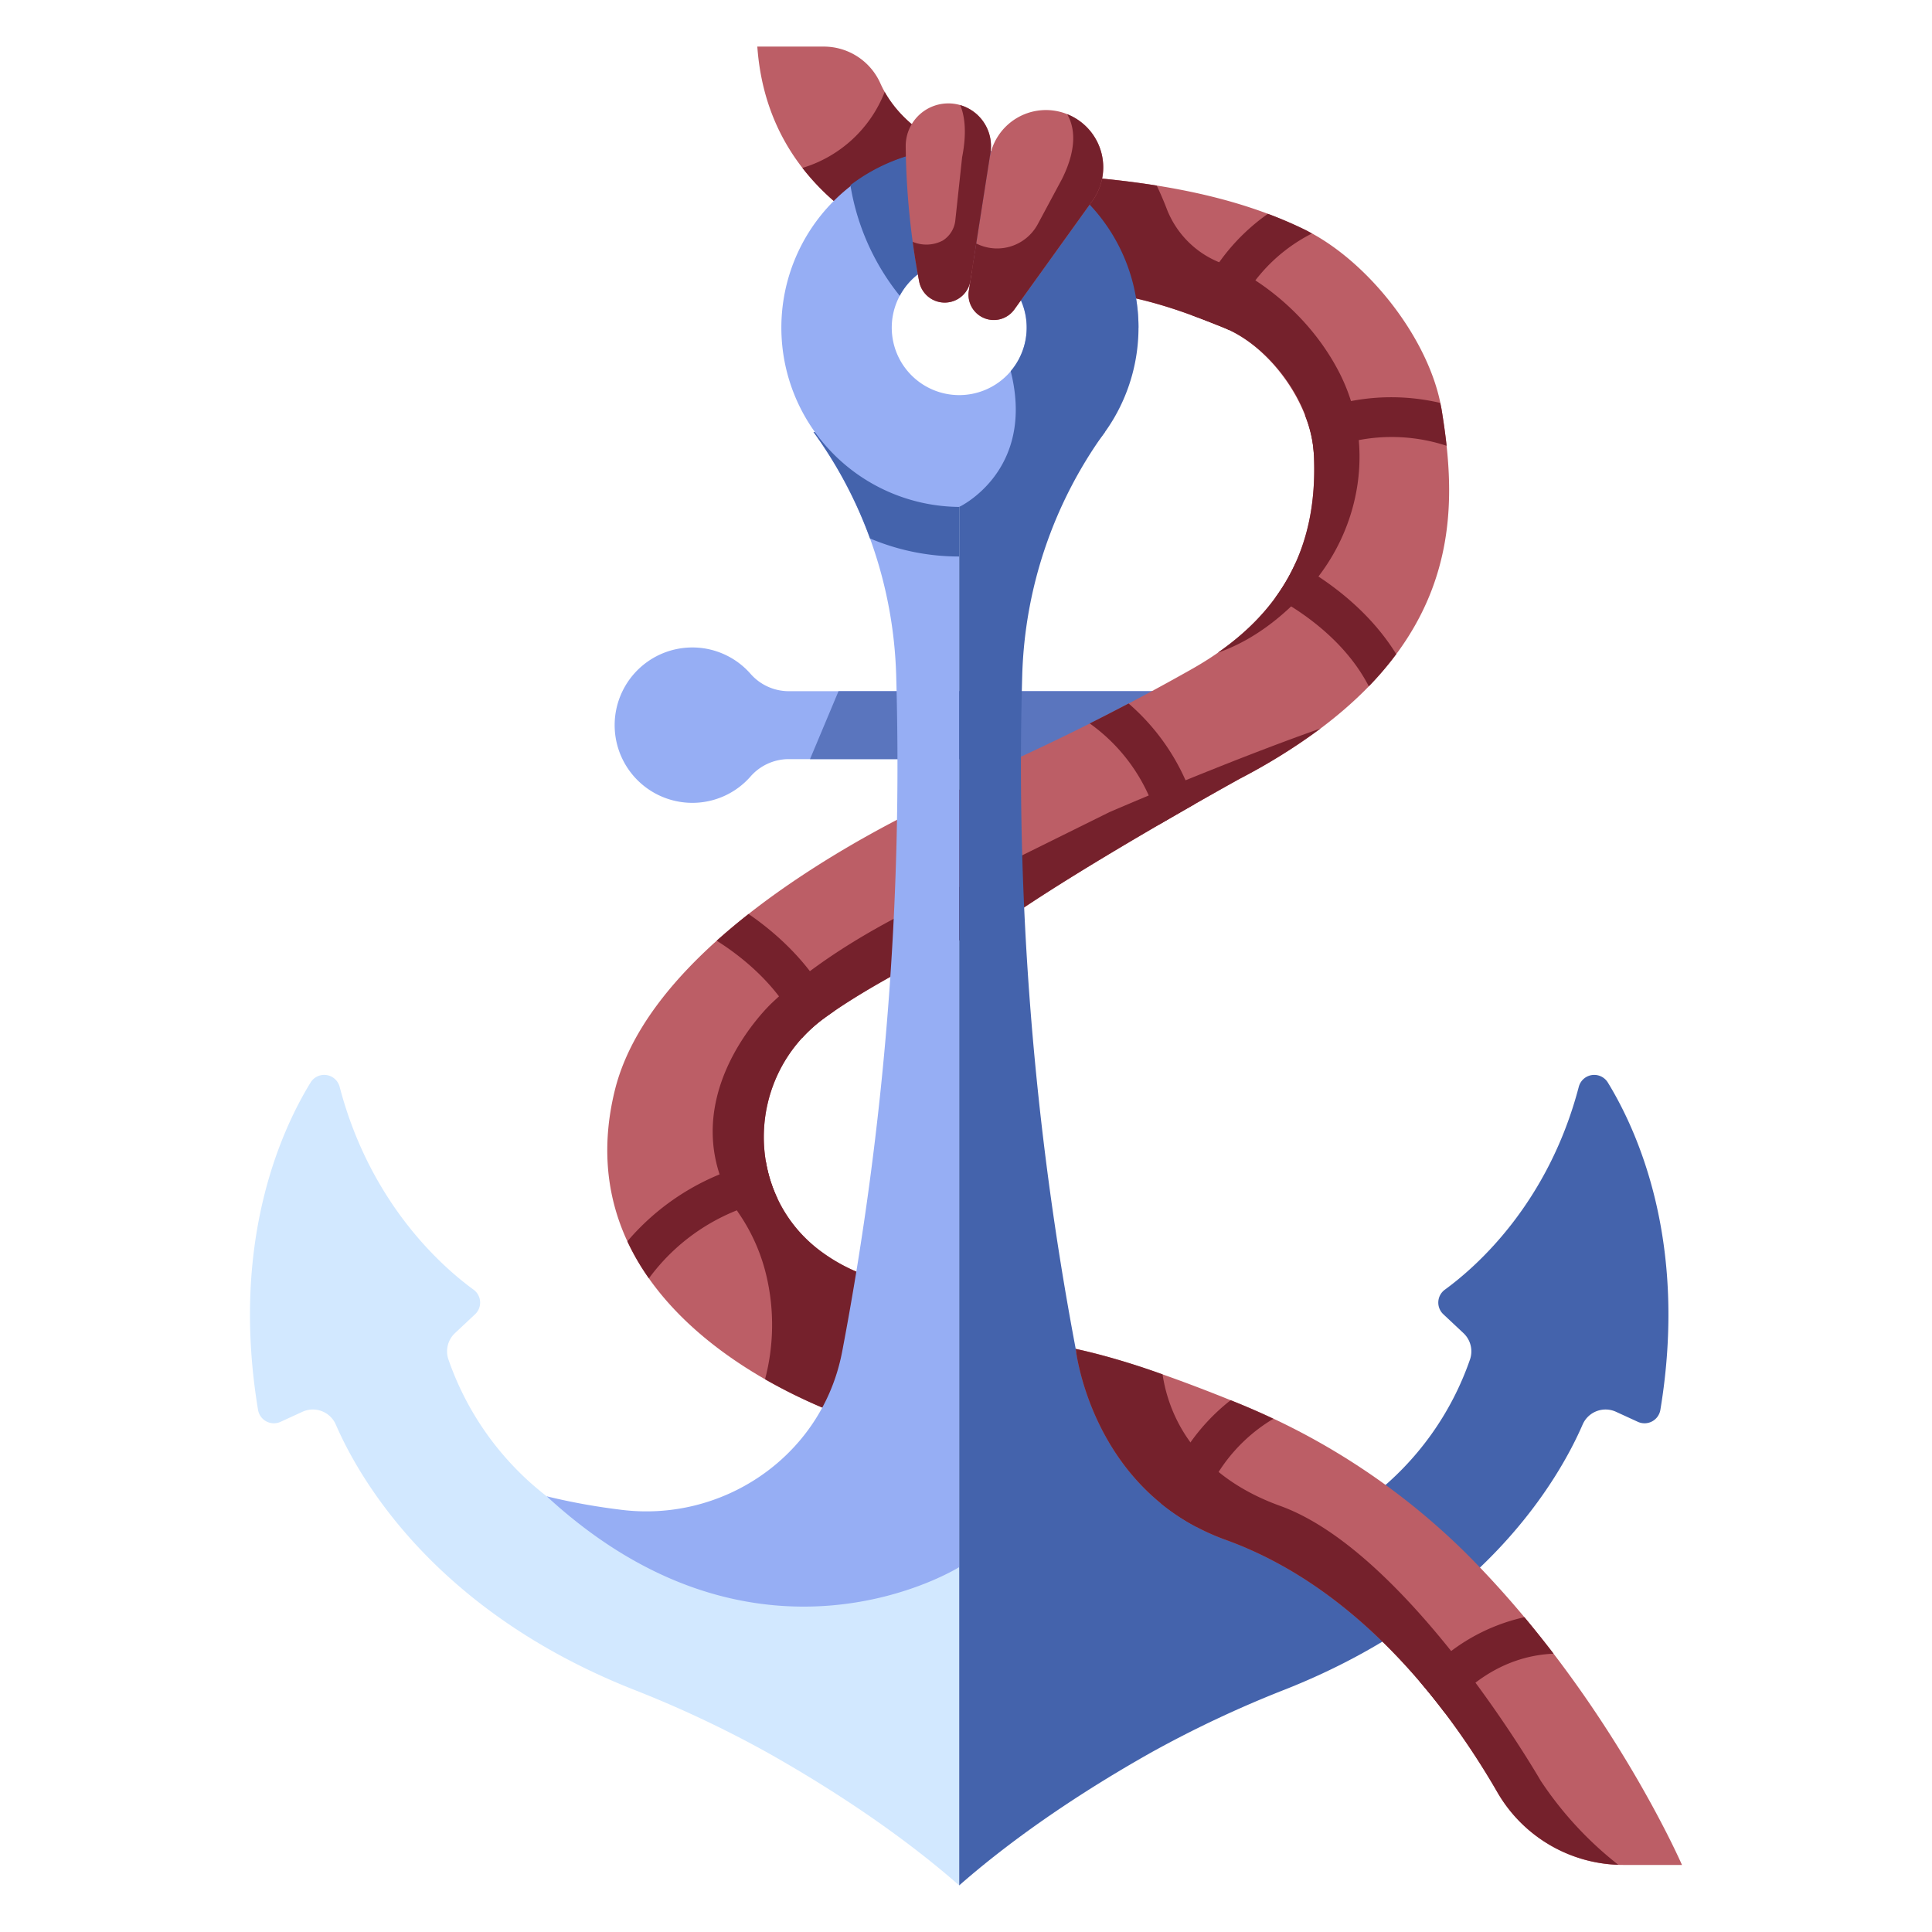 <svg id="Flat" height="512" viewBox="0 0 340 340" width="512" xmlns="http://www.w3.org/2000/svg"><path d="m215.731 121.639h-76.843a8.957 8.957 0 0 1 -6.764-3.011 13.615 13.615 0 0 0 -11.583-4.623 13.672 13.672 0 0 0 1.3 27.282 13.6 13.6 0 0 0 10.185-4.572 8.963 8.963 0 0 1 6.66-3.122h77.045z" fill="#96aef4"/><path d="m142.551 133.593h73.18v-11.954h-68.166z" fill="#5a75be"/><path d="m170.442 138.285s-54.686 22.451-62.273 53.715c-8.773 36.152 29.122 54.772 48.766 59.922v-26.222a30.877 30.877 0 0 1 -11.963-5.117c-14.2-10-13.964-31.14.06-41.393 5.218-3.815 13.156-8.388 25.928-14.785z" fill="#bc5e66"/><path d="m129.991 213.484a32.65 32.65 0 0 1 4.971 11.414 37.614 37.614 0 0 1 -.325 17.824 94.318 94.318 0 0 0 22.3 9.2v-26.222a30.877 30.877 0 0 1 -11.963-5.117c-14.2-10-13.964-31.14.06-41.393 5.218-3.815 13.156-8.388 25.928-14.785l-.181-9.149c-12.537 5.379-25.669 12.47-34.936 21.243-.002.001-18.845 17.457-5.854 36.985z" fill="#75212c"/><path d="m133.276 8.2h11.647a10.894 10.894 0 0 1 9.982 6.41c2.917 6.569 11.158 14.738 34.073 16.4 18.965 1.374 31.269 4.821 40.659 9.42 11.137 5.456 22.065 19.411 24.06 31.651 3.071 18.842 4.109 44.234-35.541 64.982 0 0-31.839 17.592-44.611 27.348l-1.645-27.747a414.64 414.64 0 0 0 37.831-18.912c15.973-9.029 22.309-21.561 21.479-37.887-.446-8.75-7.72-18.939-15.85-22.2-7.171-2.88-15.6-6.181-27.271-6.786.002-.005-51.975-2.69-54.813-42.679z" fill="#bc5e66"/><path d="m96.217 263.326a51.88 51.88 0 0 1 -17.317-24.126 4.4 4.4 0 0 1 1.175-4.6l3.53-3.311a2.814 2.814 0 0 0 -.267-4.329c-5.663-4.128-18.211-15.245-23.57-35.707a2.809 2.809 0 0 0 -5.115-.743c-5.388 8.808-14.091 28.365-9.241 57.608a2.824 2.824 0 0 0 3.96 2.1l3.846-1.765a4.4 4.4 0 0 1 5.88 2.252c4.114 9.477 17.335 32.692 52.15 46.535a196.17 196.17 0 0 1 23.857 11.215c9.9 5.578 22.585 13.594 33.7 23.345v-56.014s-34.271 3.194-72.588-12.46z" fill="#d2e8ff"/><path d="m168.806 81.4v194.386s-35.111 22.077-72.589-12.46a112.077 112.077 0 0 0 12.757 2.328c17.962 2.426 35.126-9.094 39.026-26.794q.16-.728.3-1.478a551.686 551.686 0 0 0 9.409-118.667 76.76 76.76 0 0 0 -14.349-42.415l-.206-.284z" fill="#96aef4"/><path d="m218.156 137.058a104.47 104.47 0 0 0 14.231-8.857c-16.873 5.941-37.175 14.736-37.175 14.736l-22.285 11.03.618 10.439c12.772-9.756 44.611-27.348 44.611-27.348z" fill="#75212c"/><path d="m192.133 31.261c-1.033-.091-2.08-.178-3.155-.256-21.123-1.529-29.773-8.589-33.282-14.83a22.531 22.531 0 0 1 -14.479 13.377c10.793 13.922 29.756 18.815 39.941 20.487.5-.47 1.055-1 1.676-1.6 4.356-4.199 7.338-11.005 9.299-17.178z" fill="#75212c"/><path d="m241.4 263.326a51.88 51.88 0 0 0 17.31-24.126 4.4 4.4 0 0 0 -1.175-4.6l-3.53-3.311a2.814 2.814 0 0 1 .267-4.329c5.663-4.128 18.211-15.245 23.57-35.707a2.809 2.809 0 0 1 5.114-.743c5.388 8.808 14.091 28.365 9.241 57.608a2.823 2.823 0 0 1 -3.959 2.1l-3.846-1.765a4.4 4.4 0 0 0 -5.88 2.252c-4.114 9.477-17.336 32.692-52.15 46.535a196.17 196.17 0 0 0 -23.857 11.215c-9.9 5.578-22.586 13.594-33.7 23.345v-56.014s34.273 3.194 72.595-12.46z" fill="#4463ac"/><path d="m168.806 81.4v194.386s35.112 22.077 72.59-12.46a112.077 112.077 0 0 1 -12.757 2.328c-17.962 2.426-35.124-9.094-39.03-26.794q-.16-.728-.3-1.478a551.686 551.686 0 0 1 -9.409-118.667 76.76 76.76 0 0 1 14.353-42.415l.205-.284z" fill="#4463ac"/><path d="m143.154 76.018.206.284a75.74 75.74 0 0 1 9.74 18.452 40.135 40.135 0 0 0 15.711 3.181v-16.535z" fill="#4463ac"/><path d="m168.806 26.109a31.551 31.551 0 0 0 0 63.1c15.18-4.125 25.5-14.917 31.551-31.551a31.551 31.551 0 0 0 -31.551-31.549zm0 43.423a11.872 11.872 0 1 1 11.872-11.872 11.871 11.871 0 0 1 -11.872 11.872z" fill="#96aef4"/><path d="m189.308 237.382s2.674 25.036 26.423 33.616c23.853 8.617 39.675 30.358 47.787 44.417a25.567 25.567 0 0 0 22.153 12.785h10.329s-13-29.906-38.065-54.915a122.012 122.012 0 0 0 -40.417-26.49c-8.903-3.615-20.04-7.735-28.21-9.413z" fill="#bc5e66"/><g fill="#75212c"><path d="m215.362 57.66c.316.127.627.283.94.43a29.246 29.246 0 0 1 14.58-17c-.415-.227-.829-.466-1.245-.67-2.019-.989-4.182-1.92-6.507-2.793a35.8 35.8 0 0 0 -13.33 17.873c1.949.715 3.794 1.45 5.562 2.16z"/><path d="m229.663 73.1a21.719 21.719 0 0 1 1.549 6.766c0 .08 0 .158.005.238a30.923 30.923 0 0 1 23.361-1.651c-.236-2.193-.547-4.323-.881-6.376-.063-.388-.161-.781-.242-1.172a37.72 37.72 0 0 0 -23.792 2.195z"/><path d="m245.716 115.115c-5.137-8.3-12.958-13.488-17.7-16.062a34.334 34.334 0 0 1 -3.539 6.06c4.353 2.352 12.2 7.486 16.41 15.669a56.341 56.341 0 0 0 4.829-5.667z"/><path d="m198.616 123.805c-2.381 1.25-4.669 2.423-6.837 3.513a31.279 31.279 0 0 1 12.17 17.821c2.269-1.319 4.39-2.538 6.267-3.608a38.452 38.452 0 0 0 -11.6-17.726z"/><path d="m131.737 160.849c-1.919 1.508-3.8 3.077-5.613 4.705 3.695 2.306 11.844 8.22 15.032 17.122a26.054 26.054 0 0 1 3.876-3.485c.552-.4 1.143-.818 1.759-1.241-3.752-8.3-10.577-14.032-15.054-17.101z"/><path d="m134.754 204.251a42.538 42.538 0 0 0 -24.348 14.2 42.122 42.122 0 0 0 3.794 6.518 35.5 35.5 0 0 1 22.653-13.986 25.11 25.11 0 0 1 -2.099-6.732z"/><path d="m210.533 268.684a29.036 29.036 0 0 1 13.558-19q-3.243-1.53-6.569-2.888l-.95-.382a35.472 35.472 0 0 0 -12.229 18.186 38.064 38.064 0 0 0 6.19 4.084z"/><path d="m268.272 284.6a33.447 33.447 0 0 0 -18.467 11.283c1.585 1.854 3.071 3.716 4.467 5.561 3.077-3.894 9.421-10 19.13-10.423q-2.437-3.184-5.13-6.421z"/><path d="m230.287 103.555c9.45-10.585 11.84-25.846 5.2-38.388-6.271-11.854-16.978-17.655-19.914-18.637a16.611 16.611 0 0 1 -10.261-9.814c-.561-1.465-1.152-2.809-1.751-4.059-4.39-.7-9.213-1.262-14.588-1.652a77.1 77.1 0 0 1 -14.259-2.255l-3.7 19.029a85.765 85.765 0 0 0 17.072 3.095c11.672.6 20.1 3.907 27.276 6.788 8.169 3.281 15.344 13.153 15.831 21.943.818 14.771-4.215 26.439-16.865 35.24l.019.009c6.512-2.263 11.853-6.721 15.94-11.299z"/></g><path d="m200.357 57.66a31.545 31.545 0 0 0 -50.7-25.072 41.653 41.653 0 0 0 8.682 19.465 11.87 11.87 0 1 1 19.53 13.263c4.422 17.591-9.067 23.895-9.067 23.895a31.551 31.551 0 0 0 31.555-31.551z" fill="#4463ac"/><path d="m166.657 18.2a7.5 7.5 0 0 1 7.648 8.658l-3.526 22.522a4.579 4.579 0 0 1 -4.979 3.848 4.568 4.568 0 0 1 -4.037-3.67 134.656 134.656 0 0 1 -2.374-23.818 7.5 7.5 0 0 1 7.268-7.54z" fill="#bc5e66"/><path d="m174.141 27.908c-1.248 7.966-2.9 18.545-3.645 23.278a4.44 4.44 0 0 0 1.533 4.088 4.45 4.45 0 0 0 6.478-.81l13.734-19.118a10.066 10.066 0 0 0 -4.641-15.337c-.107-.039-.214-.078-.323-.116a10.043 10.043 0 0 0 -13.136 8.015z" fill="#bc5e66"/><path d="m284.792 328.169a62.951 62.951 0 0 1 -13.661-14.8s-23.125-40.154-45.83-48.353c-15.841-5.72-19.776-16.9-20.709-23.148a123.56 123.56 0 0 0 -15.284-4.487s2.674 25.036 26.423 33.616c23.853 8.617 39.675 30.358 47.787 44.417a25.554 25.554 0 0 0 21.274 12.755z" fill="#75212c"/><path d="m170.779 49.38 3.526-22.518a7.5 7.5 0 0 0 -5.323-8.361c.666 1.573 1.27 4.435.335 9.166l-1.186 11.009a4.794 4.794 0 0 1 -2.225 3.66 6.211 6.211 0 0 1 -5.288.221c.389 2.861.805 5.248 1.145 7a4.579 4.579 0 0 0 9.016-.178z" fill="#75212c"/><path d="m187.8 20.094c1.2 2.06 1.945 5.651-.88 11.357l-4.277 7.974a8.125 8.125 0 0 1 -10.843 3.421c-.53 3.384-1 6.371-1.306 8.34a4.45 4.45 0 0 0 8.011 3.278l13.734-19.118a10.062 10.062 0 0 0 -4.439-15.252z" fill="#75212c"/></svg>